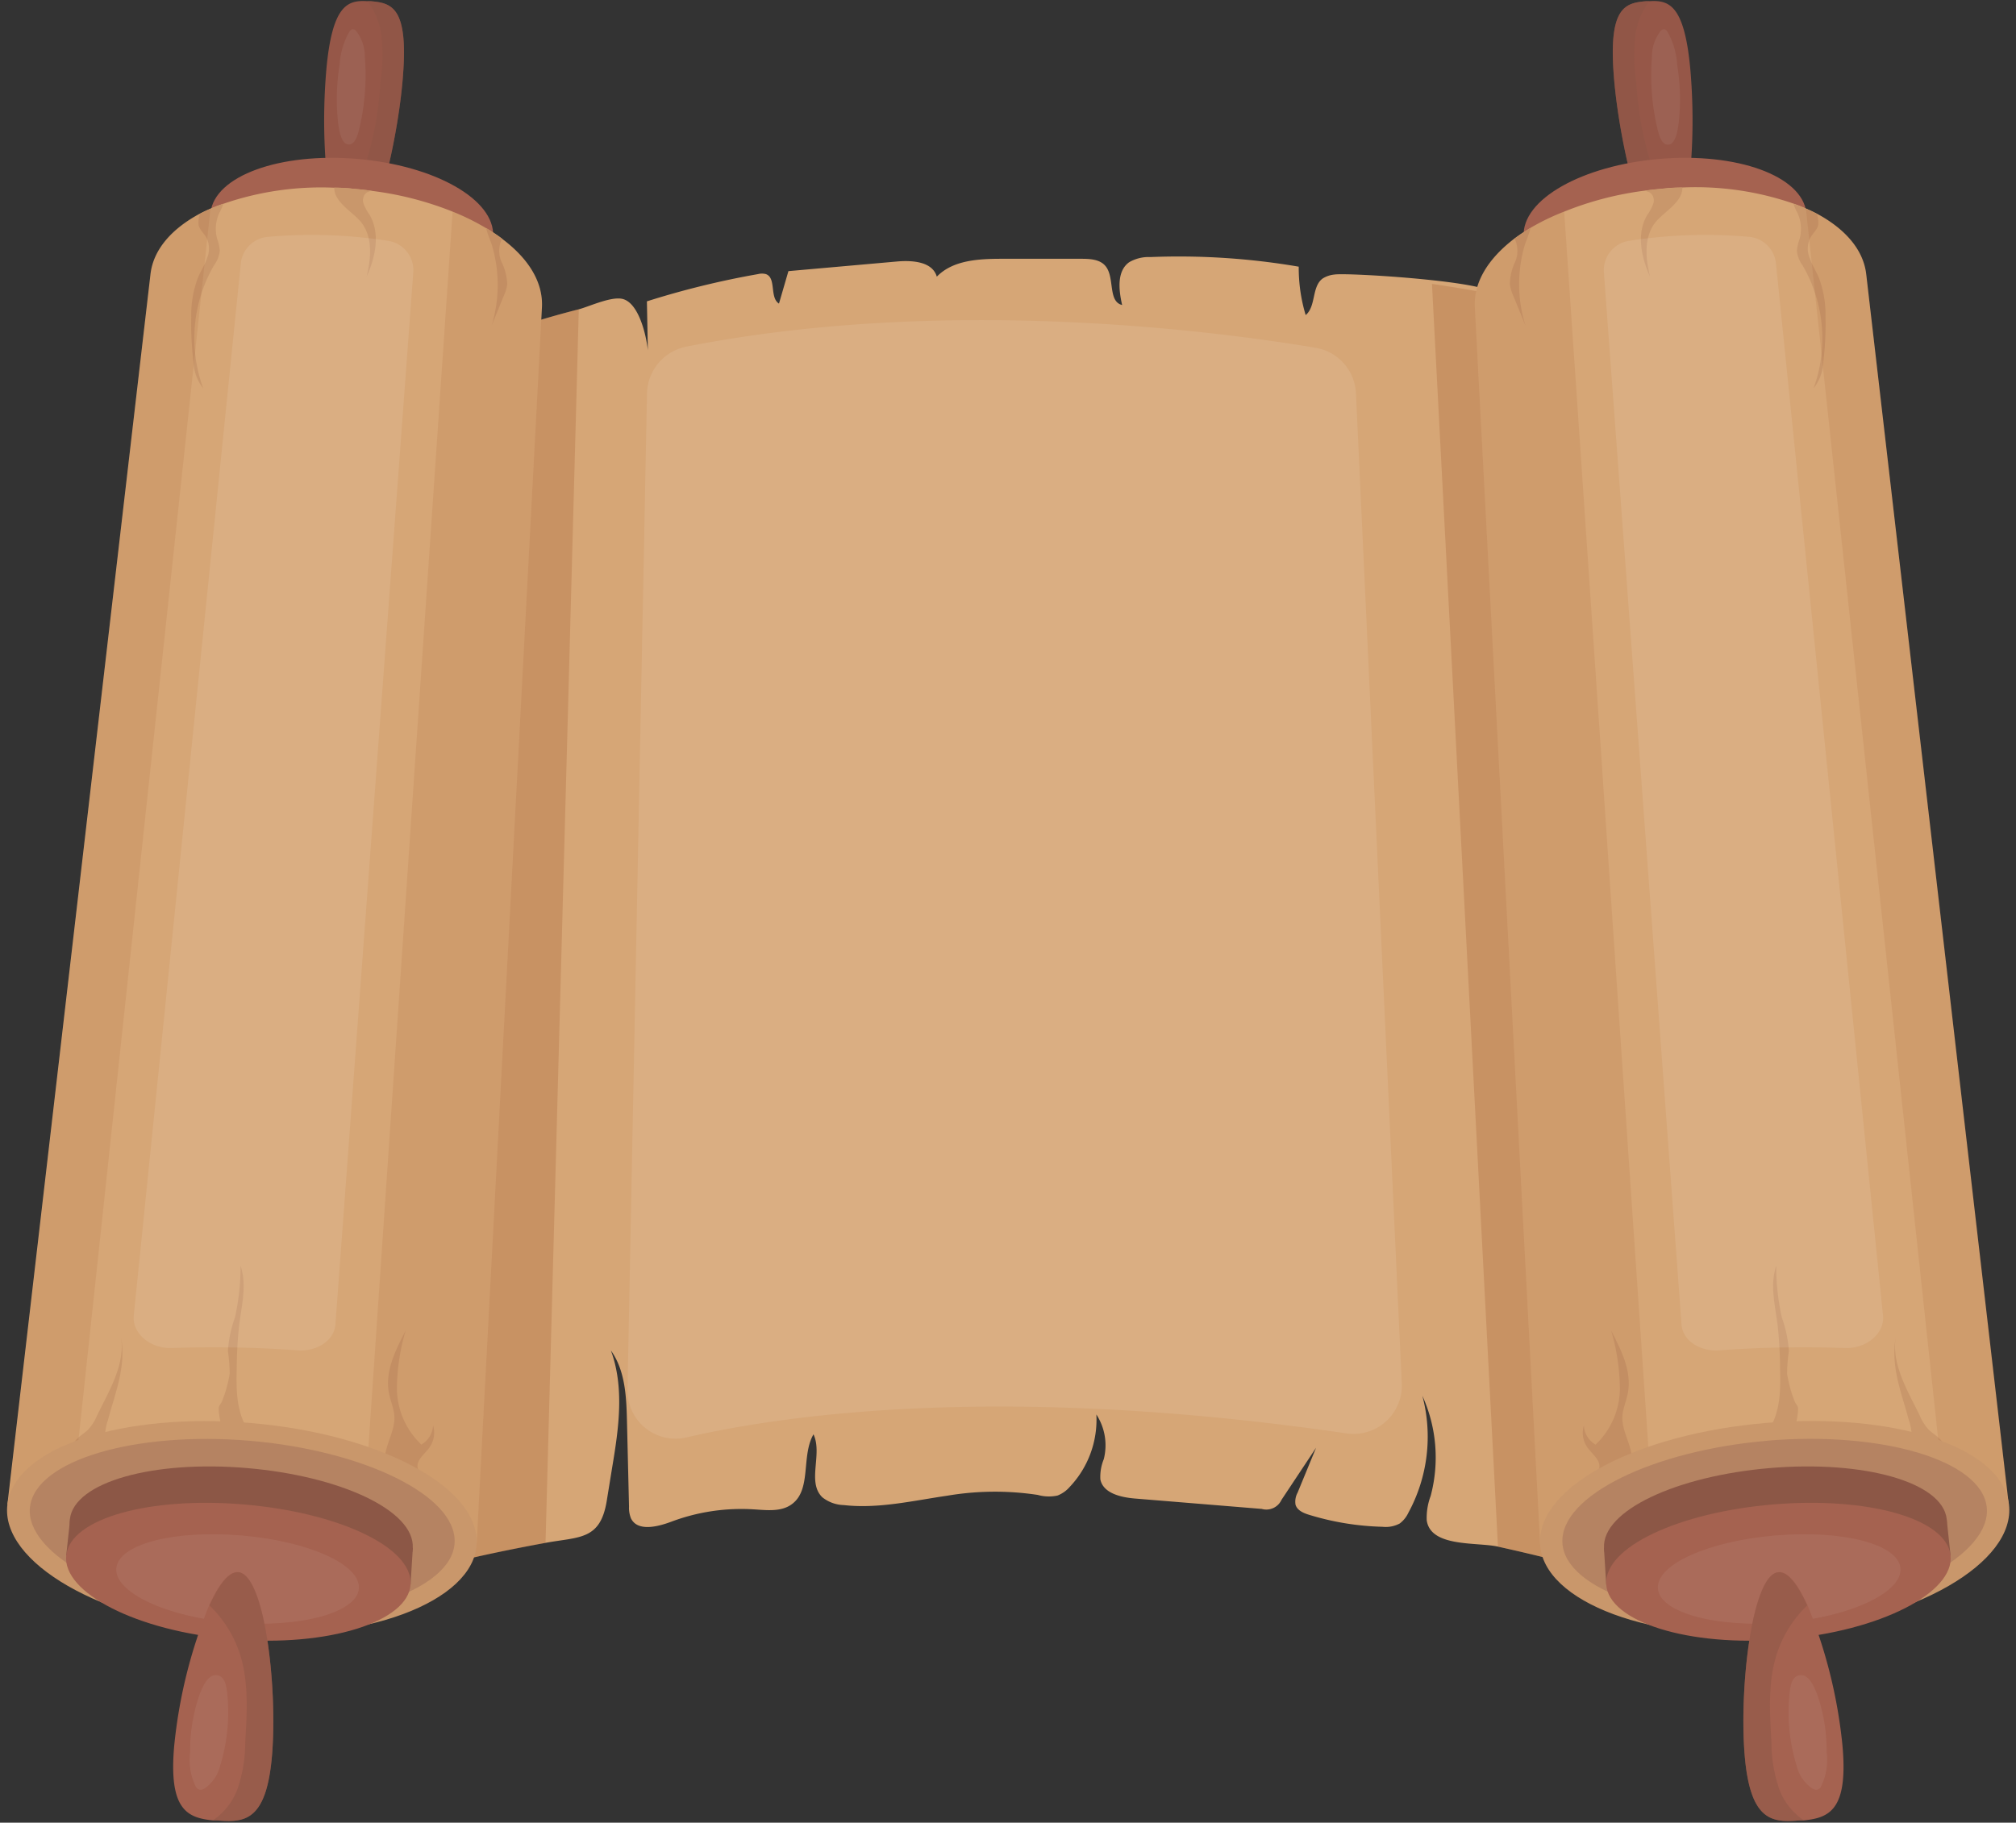 <svg xmlns="http://www.w3.org/2000/svg" viewBox="-0.95 -0.1 258.13 233.41"><rect x="-0.95" y="-0.1" width="258.13" height="233.41" fill="#333333" stroke="none"/><title>Depositphotos_125593444_05</title><g data-name="Layer 2"><g data-name="Layer 1"><path d="M223.77 192.4c-4.26 7.54-12.1 10.8-24.83 7.5-2.69-.71-5.4-1.34-8.09-1.94s-8.63.12-9.12-3.37a7.93 7.93 0 0 1 .5-3.11 19.13 19.13 0 0 0-1.06-12.84 20.39 20.39 0 0 1-1.8 15 3.65 3.65 0 0 1-1.1 1.36 3.8 3.8 0 0 1-2.2.42 35 35 0 0 1-9.39-1.53c-.73-.22-1.54-.57-1.75-1.3a2.4 2.4 0 0 1 .26-1.53l2.37-5.76-4.42 6.66a2.14 2.14 0 0 1-2.54 1.17l-16.24-1.33c-1.81-.15-4.08-.68-4.42-2.46a6 6 0 0 1 .44-2.58 7.23 7.23 0 0 0-.95-5.72 12.51 12.51 0 0 1-3.4 9.26 4 4 0 0 1-1.58 1.12 5.24 5.24 0 0 1-2.52-.08 36.59 36.59 0 0 0-11.6.1c-4.4.64-8.82 1.7-13.24 1.2a4.6 4.6 0 0 1-2.75-1c-2-1.94.06-5.53-1.13-8.06-1.62 2.81-.19 7.17-2.85 9-1.34.94-3.14.71-4.77.61A25.51 25.51 0 0 0 85 194.77c-1.78.67-4.33 1.28-5.16-.43a3.61 3.61 0 0 1-.25-1.5L79.33 182c-.07-3.18-.21-6.57-2.06-9.16 1.75 4.76 1 10 .16 15l-.69 4.25c-.82 5.08-3.52 4.59-7.85 5.39-7.31 1.34-11.46 2.41-11.46 2.41l8.69-158.37c2.32-.73 4.67-1.41 7-2 1.39-.36 4.39-1.8 5.81-1.29 2 .7 2.89 4.76 3.07 6.53l-.12-6.27A110.11 110.11 0 0 1 96.11 35a2 2 0 0 1 1 0c1.37.48.45 3 1.68 3.78l1.21-4.16 13.87-1.23c2-.18 4.57 0 5.13 1.94 2.07-2.14 5.4-2.29 8.38-2.29h10.11c1.11 0 2.38.06 3.1.92 1.23 1.46.28 4.55 2.14 5-.44-1.92-.7-4.34.9-5.48a4.94 4.94 0 0 1 2.71-.66 91.05 91.05 0 0 1 19 1.23 20.93 20.93 0 0 0 .89 6.2c1.35-1.13.75-3.64 2.17-4.68a3.43 3.43 0 0 1 1.49-.51c1.66-.28 20.37.9 20.37 2.52 0 0 6.93 15.83 14.83 37.66z" fill="#d6a676"/><path d="M223.77 192.4c-4.26 7.54-12.1 10.8-24.83 7.5-2.69-.71-5.4-1.34-8.09-1.94L182.4 36.25c5 .75 7.84 1.32 7.84 1.32s6.93 15.83 14.83 37.66z" fill="#91451a" opacity=".2"/><path d="M73.16 39.49l-4.26 158c-7.31 1.34-11.46 2.41-11.46 2.41l8.68-158.38c2.32-.73 4.67-1.42 7.04-2.03z" fill="#91451a" opacity=".2"/><path d="M50.65 9.55C51.33.77 49.17.28 46.49.05h-.42c-2.48-.15-4.47.43-5.23 8.71a75.5 75.5 0 0 0 .65 18.39c.54 2.77 1.3 4.68 2.32 4.77 2.81.2 6.19-13.56 6.84-22.37z" fill="#965748"/><path d="M50.65 9.55C51.33.77 49.17.28 46.49.05h-.42a8.91 8.91 0 0 1 1.81 4.39 23.6 23.6 0 0 1-.13 6.1 42.67 42.67 0 0 1-1.8 10.07 15 15 0 0 1-4.46 6.55c.54 2.77 1.3 4.68 2.32 4.77 2.81.19 6.19-13.57 6.84-22.38z" fill="#8c5746" opacity=".5"/><path d="M42.54 8.14A9.64 9.64 0 0 1 43.76 4c.11-.17.26-.35.46-.36a.61.61 0 0 1 .44.24A5.37 5.37 0 0 1 45.77 7v.2a29.53 29.53 0 0 1-.77 9.4c-.16.58-.44 1.69-1.18 1.79-1.13.15-1.36-2-1.48-2.76a27.68 27.68 0 0 1 .2-7.49z" fill="#fff" opacity=".06"/><path d="M62.19 30.2c.27-4.78-7.52-9.11-17.39-9.95S26.53 22.4 26 27.15s7.23 9.51 17.35 10.36S61.92 35 62.19 30.2z" fill="#a56250"/><path d="M68.44 39.24l-8.36 158.37Q30 196 0 192.55L18.32 35c.37-3.15 2.72-5.8 6.3-7.73.45-.23.93-.47 1.43-.67a16 16 0 0 1 1.59-.6 38.37 38.37 0 0 1 14.23-2.06q1.31 0 2.61.16 1.12.09 2.24.25A41.59 41.59 0 0 1 57 27a29.84 29.84 0 0 1 4.31 2.13 24.49 24.49 0 0 1 2.07 1.38C66.69 33 68.6 36 68.44 39.24z" fill="#d6a676"/><path d="M28.46 175.81a22.14 22.14 0 0 0-.23-2.91 15.86 15.86 0 0 1 .91-4.31 30.38 30.38 0 0 0 .71-6.61c.82 2.47.16 5-.17 7.55a53.91 53.91 0 0 0-.32 5.59c-.06 2.55-.09 5.2 1.23 7.55A9.54 9.54 0 0 0 33.9 186c-2.07 1.41-4.31-.5-6.35-.8a4.17 4.17 0 0 1-2-.57 11.33 11.33 0 0 0 1.48-.58 1.62 1.62 0 0 0 .37-1.65 8.09 8.09 0 0 1-.35-2.2c.06-.39.32-.55.45-.91a16.41 16.41 0 0 0 .96-3.48z" fill="#c9976b"/><path d="M12.52 184.42a6.41 6.41 0 0 1 .34-2.62c1-3.76 2.43-7 1.63-11 .74 3.64-1.42 7.1-3 10.34a6 6 0 0 1-1.21 1.89c-.4.38-.91.68-1.3 1.07a1.31 1.31 0 0 0-.44 1.41c.1.24.31.44.42.68.35.71-.22 1.45-.76 2l-1.7 1.96a2.38 2.38 0 0 0 1.75-.37 18 18 0 0 1 4.78-2 2.76 2.76 0 0 0 1.09-.36c.71-.53-1.47-2.12-1.6-3z" fill="#c9976b"/><path d="M49.54 181.84c.12-1.19-.46-2.36-.69-3.55-.53-2.76.83-5.47 2.14-8a27.1 27.1 0 0 0-1.12 7.52 10 10 0 0 0 3.13 7.08 3 3 0 0 0 1.5-2.46 3.25 3.25 0 0 1-.52 2.91c-.57.77-1.52 1.46-1.47 2.37s1 1.51 1.76 2.11c1.59 1.22 1.66 3.23-1 3a5.64 5.64 0 0 1-3.61-1.59 7.23 7.23 0 0 1-1.22-3.37c-.51-2.29.89-3.86 1.1-6.02z" fill="#c9976b"/><path d="M25.07 49.63a5.81 5.81 0 0 1-1.25-3.41 39.56 39.56 0 0 1-.28-5.69 13.41 13.41 0 0 1 .87-5.11c.35-.83.87-1.6 1.15-2.46a3.11 3.11 0 0 0-.08-2.62c-.3-.54-.85-1-1-1.58a3.46 3.46 0 0 1 .16-1.47 23.1 23.1 0 0 1 3-1.3 5.86 5.86 0 0 1-.5 1.16 4.86 4.86 0 0 0-.28 3.36 5.48 5.48 0 0 1 .33 1.49 3.74 3.74 0 0 1-.72 1.85 18.61 18.61 0 0 0-1.4 15.78z" fill="#c9976b"/><path d="M46 35.3c.55-2.31.8-4.92-.63-6.84-1-1.34-3.57-2.63-3.52-4.53q1.31 0 2.61.16 1.12.09 2.24.25a2.12 2.12 0 0 0-.73.24 1.27 1.27 0 0 0-.36 1.42 6 6 0 0 0 .78 1.44c1.37 2.4.74 5.37-.39 7.86z" fill="#c9976b"/><path d="M64 36.28a5.49 5.49 0 0 1-.48 1.59L62 41.59a17.77 17.77 0 0 0 0-10.4c-.2-.56-.51-1.31-.72-2.1a24.49 24.49 0 0 1 2.07 1.38l-.08.13a3.53 3.53 0 0 0 0 2.85 7.11 7.11 0 0 1 .73 2.83z" fill="#c9976b"/><path d="M68.44 39.24l-8.36 158.37q-7.32-.39-14.64-.88L57 27a29.84 29.84 0 0 1 4.31 2.13 24.49 24.49 0 0 1 2.07 1.38C66.69 33 68.6 36 68.44 39.24z" fill="#91451a" opacity=".1"/><path d="M26 26.62L8.12 193.45q-4-.43-8.09-.9L18.32 35c.37-3.15 2.72-5.8 6.3-7.73.45-.21.93-.45 1.38-.65z" fill="#91451a" opacity=".1"/><path d="M29 207.85c-16-1.34-28.34-8.38-27.53-15.13s14.06-10.72 29.59-9.46 27.94 7.48 27.59 14.28S45 209.21 29 207.85z" fill="#b58362"/><path d="M31 184.4c14.52 1.23 26.56 7 26.26 13.06S44 208 29.08 206.72s-26.9-7.82-26.19-13.84 13.55-9.7 28.07-8.48m.19-2.27C14.85 180.76.95 185.16 0 192.55s12 15 28.85 16.43 30.89-3.98 31.23-11.36-12.62-14.11-28.93-15.49z" fill="#c9976b"/><path d="M51.9 198.13c.27-4.78-9.25-9.21-21.23-10.23S8.56 189.67 8 194.43s8.94 9.7 21.19 10.73 22.44-2.26 22.71-7.03z" fill="#8c5746"/><path d="M51.62 202.79q-22.09-1.35-44.09-3.72l.5-4.65q21.89 2.35 43.88 3.7z" fill="#8c5746"/><path d="M51.62 202.79c.27-4.78-9.29-9.21-21.34-10.23s-22.22 1.76-22.75 6.52 9 9.71 21.3 10.74 22.52-2.26 22.79-7.03z" fill="#a56250"/><path d="M45 203.31c.2-3.1-6.54-6.06-15.05-6.78s-15.66 1.07-16 4.16 6.4 6.3 15 7S44.8 206.4 45 203.31z" fill="#fff" opacity=".06"/><path d="M33.9 224.43c-.68 8.78-3.57 8.88-7.06 8.59h-.55c-3.23-.34-5.68-1.32-4.93-9.6a63.91 63.91 0 0 1 4.47-17.94c1.19-2.62 2.46-4.35 3.7-4.25 3.36.24 5.04 14.38 4.37 23.2z" fill="#a56250"/><path d="M33.9 224.43c-.68 8.78-3.57 8.88-7.06 8.59h-.55a8.28 8.28 0 0 0 3.16-4 18.35 18.35 0 0 0 1-6c.2-3.43.43-6.86-.38-10.24a15 15 0 0 0-4.2-7.29c1.19-2.62 2.46-4.35 3.7-4.25 3.32.23 5 14.37 4.33 23.19z" fill="#8c5746" opacity=".5"/><path d="M23.39 224.29a7.77 7.77 0 0 0 .71 4.36.78.78 0 0 0 .51.44.9.9 0 0 0 .61-.15 4.89 4.89 0 0 0 2-2.86c0-.07 0-.13.06-.2a23.33 23.33 0 0 0 .83-9.42c-.09-.6-.22-1.74-1.12-2-1.36-.36-2.07 1.7-2.38 2.42a22.11 22.11 0 0 0-1.22 7.41z" fill="#fff" opacity=".06"/><path d="M37.16 172.82a149.67 149.67 0 0 0-16.1-.29c-2.8.1-5.12-1.91-4.88-4.18L29.89 33.57a3.81 3.81 0 0 1 3.49-3.34 63.45 63.45 0 0 1 15.29.5 3.81 3.81 0 0 1 3.3 4L42 169.46c-.13 2.06-2.31 3.54-4.84 3.36z" fill="#fff" opacity=".09"/><path d="M205.68 9.55C205 .77 207.16.28 209.83.05h.42c2.48-.15 4.47.43 5.23 8.71a75.51 75.51 0 0 1-.65 18.39c-.54 2.77-1.3 4.68-2.32 4.77-2.8.2-6.16-13.56-6.83-22.37z" fill="#965748"/><path d="M205.68 9.55C205 .77 207.16.28 209.83.05h.42a8.91 8.91 0 0 0-1.81 4.39 23.6 23.6 0 0 0 .13 6.1 42.67 42.67 0 0 0 1.8 10.07 15 15 0 0 0 4.46 6.55c-.54 2.77-1.3 4.68-2.32 4.77-2.8.19-6.16-13.57-6.83-22.38z" fill="#8c5746" opacity=".5"/><path d="M213.79 8.14A9.64 9.64 0 0 0 212.57 4c-.11-.17-.25-.35-.46-.36a.61.61 0 0 0-.44.24A5.37 5.37 0 0 0 210.56 7v.2a29.54 29.54 0 0 0 .77 9.43c.16.58.44 1.69 1.18 1.79 1.13.15 1.36-2 1.48-2.76a27.69 27.69 0 0 0-.2-7.52z" fill="#fff" opacity=".06"/><path d="M194.14 30.2c-.27-4.78 7.52-9.11 17.39-9.95s18.27 2.14 18.81 6.9-7.24 9.51-17.34 10.37-18.59-2.52-18.86-7.32z" fill="#a56250"/><path d="M187.89 39.24l8.36 158.37q30.09-1.59 60-5.06L238 35c-.37-3.15-2.72-5.8-6.3-7.73-.45-.23-.93-.47-1.43-.67a16 16 0 0 0-1.59-.63 38.37 38.37 0 0 0-14.23-2.06q-1.31 0-2.61.16-1.12.09-2.24.25A41.59 41.59 0 0 0 199.33 27a29.83 29.83 0 0 0-4.33 2.09 24.48 24.48 0 0 0-2.07 1.38c-3.29 2.53-5.21 5.53-5.04 8.77z" fill="#d6a676"/><path d="M227.87 175.81a22.16 22.16 0 0 1 .23-2.91 15.85 15.85 0 0 0-.91-4.31 30.38 30.38 0 0 1-.71-6.61c-.82 2.47-.16 5 .17 7.55a53.88 53.88 0 0 1 .32 5.59c.06 2.55.09 5.2-1.23 7.55a9.54 9.54 0 0 1-3.31 3.37c2.07 1.41 4.31-.5 6.35-.8a4.17 4.17 0 0 0 2-.57 11.33 11.33 0 0 1-1.48-.58 1.62 1.62 0 0 1-.37-1.65 8.09 8.09 0 0 0 .35-2.2c-.06-.39-.32-.55-.45-.91a16.42 16.42 0 0 1-.96-3.52z" fill="#c9976b"/><path d="M243.81 184.42a6.41 6.41 0 0 0-.34-2.62c-1-3.76-2.43-7-1.63-11-.74 3.64 1.42 7.1 3 10.34a6 6 0 0 0 1.21 1.89c.4.38.91.68 1.3 1.07a1.31 1.31 0 0 1 .44 1.41c-.1.24-.31.44-.42.68-.35.71.22 1.45.76 2l1.71 1.88a2.38 2.38 0 0 1-1.75-.37 18 18 0 0 0-4.78-2 2.76 2.76 0 0 1-1.09-.36c-.72-.45 1.46-2.04 1.59-2.92z" fill="#c9976b"/><path d="M206.79 181.84c-.12-1.19.46-2.36.69-3.55.53-2.76-.83-5.47-2.14-8a27.11 27.11 0 0 1 1.12 7.52 10 10 0 0 1-3.11 7.09 3 3 0 0 1-1.5-2.46 3.25 3.25 0 0 0 .52 2.91c.57.77 1.52 1.46 1.47 2.37s-1 1.51-1.76 2.11c-1.59 1.22-1.66 3.23 1 3a5.64 5.64 0 0 0 3.61-1.59 7.23 7.23 0 0 0 1.22-3.37c.49-2.3-.91-3.87-1.12-6.03z" fill="#c9976b"/><path d="M231.26 49.63a5.81 5.81 0 0 0 1.25-3.41 39.55 39.55 0 0 0 .28-5.69 13.41 13.41 0 0 0-.87-5.11c-.35-.83-.87-1.6-1.15-2.46a3.11 3.11 0 0 1 .08-2.62c.3-.54.85-1 1-1.58a3.47 3.47 0 0 0-.16-1.47 23.1 23.1 0 0 0-3-1.3 5.86 5.86 0 0 0 .5 1.16 4.86 4.86 0 0 1 .28 3.36 5.48 5.48 0 0 0-.34 1.52 3.74 3.74 0 0 0 .72 1.85 18.61 18.61 0 0 1 1.41 15.75z" fill="#c9976b"/><path d="M210.31 35.3c-.55-2.31-.8-4.92.63-6.84 1-1.34 3.57-2.63 3.52-4.53q-1.31 0-2.61.16-1.12.09-2.24.25a2.12 2.12 0 0 1 .73.24 1.27 1.27 0 0 1 .38 1.45 6 6 0 0 1-.78 1.44c-1.38 2.37-.74 5.34.37 7.83z" fill="#c9976b"/><path d="M192.37 36.28a5.49 5.49 0 0 0 .48 1.59l1.52 3.72a17.76 17.76 0 0 1-.06-10.4c.2-.56.51-1.31.72-2.1a24.48 24.48 0 0 0-2.07 1.38l.08.13a3.53 3.53 0 0 1 0 2.85 7.11 7.11 0 0 0-.67 2.83z" fill="#c9976b"/><path d="M187.89 39.24l8.36 158.37q7.32-.39 14.64-.88L199.33 27a29.83 29.83 0 0 0-4.33 2.09 24.48 24.48 0 0 0-2.07 1.38c-3.29 2.53-5.21 5.53-5.04 8.77z" fill="#91451a" opacity=".1"/><path d="M230.28 26.62l17.93 166.83q4-.43 8.09-.9L238 35c-.37-3.15-2.72-5.8-6.3-7.73-.45-.21-.92-.45-1.42-.65z" fill="#91451a" opacity=".1"/><path d="M227.34 207.85c16-1.34 28.33-8.39 27.52-15.13s-14.06-10.72-29.59-9.46-27.92 7.47-27.59 14.28 13.65 11.67 29.66 10.31z" fill="#b58362"/><path d="M225.36 184.4c-14.52 1.23-26.56 7-26.26 13.06s13.21 10.52 28.14 9.25 26.91-7.81 26.19-13.84-13.55-9.7-28.07-8.48m-.19-2.27c16.31-1.37 30.21 3 31.11 10.43s-12 15-28.85 16.43-30.84-3.94-31.19-11.37 12.62-14.11 28.93-15.49z" fill="#c9976b"/><path d="M204.43 198.13c-.27-4.78 9.25-9.21 21.23-10.23s22.11 1.77 22.65 6.53-8.94 9.7-21.19 10.73-22.42-2.26-22.69-7.03z" fill="#8c5746"/><path d="M204.71 202.79q22.09-1.35 44.09-3.72l-.5-4.65q-21.89 2.35-43.88 3.7z" fill="#8c5746"/><path d="M204.71 202.79c-.27-4.78 9.29-9.21 21.34-10.23s22.22 1.76 22.75 6.52-9 9.71-21.3 10.74-22.5-2.26-22.79-7.03z" fill="#a56250"/><path d="M211.33 203.31c-.2-3.1 6.54-6.06 15.05-6.78s15.66 1.07 16 4.16-6.4 6.3-15 7-15.85-1.29-16.05-4.38z" fill="#fff" opacity=".06"/><path d="M222.42 224.43c.68 8.78 3.57 8.88 7.06 8.59h.55c3.23-.34 5.68-1.32 4.93-9.6a63.91 63.91 0 0 0-4.47-17.94c-1.19-2.62-2.46-4.35-3.7-4.25-3.35.24-5.04 14.38-4.37 23.2z" fill="#a56250"/><path d="M222.42 224.43c.68 8.78 3.57 8.88 7.06 8.59h.55a8.28 8.28 0 0 1-3.16-4 18.35 18.35 0 0 1-1-6c-.2-3.43-.43-6.86.38-10.24a15 15 0 0 1 4.2-7.29c-1.19-2.62-2.46-4.35-3.7-4.25-3.31.23-5 14.37-4.33 23.19z" fill="#8c5746" opacity=".5"/><path d="M232.94 224.29a7.76 7.76 0 0 1-.71 4.36.78.78 0 0 1-.51.44.9.9 0 0 1-.61-.15 4.89 4.89 0 0 1-2-2.86c0-.07 0-.13-.06-.2a23.33 23.33 0 0 1-.83-9.42c.09-.6.22-1.74 1.12-2 1.36-.36 2.07 1.7 2.38 2.42a22.11 22.11 0 0 1 1.22 7.41z" fill="#fff" opacity=".06"/><path d="M219.17 172.82a149.67 149.67 0 0 1 16.1-.29c2.8.1 5.12-1.91 4.88-4.18L226.44 33.57a3.81 3.81 0 0 0-3.44-3.34 63.45 63.45 0 0 0-15.29.5 3.81 3.81 0 0 0-3.3 4l9.94 134.74c.11 2.05 2.29 3.53 4.82 3.35z" fill="#fff" opacity=".09"/><path d="M81.89 50.33L79.4 177.77a6.15 6.15 0 0 0 7.43 6.23c12.49-2.9 40.48-7 84.7-.53a6.18 6.18 0 0 0 7-6.48l-5.86-126.66a6.19 6.19 0 0 0-5.1-5.88c-12.53-2.11-47.23-6.73-80.64-.16a6.26 6.26 0 0 0-5.04 6.04z" fill="#fff" opacity=".09"/><path d="M90.13 218.17a1.11 1.11 0 0 1-.74-.7" fill="none"/></g></g></svg>